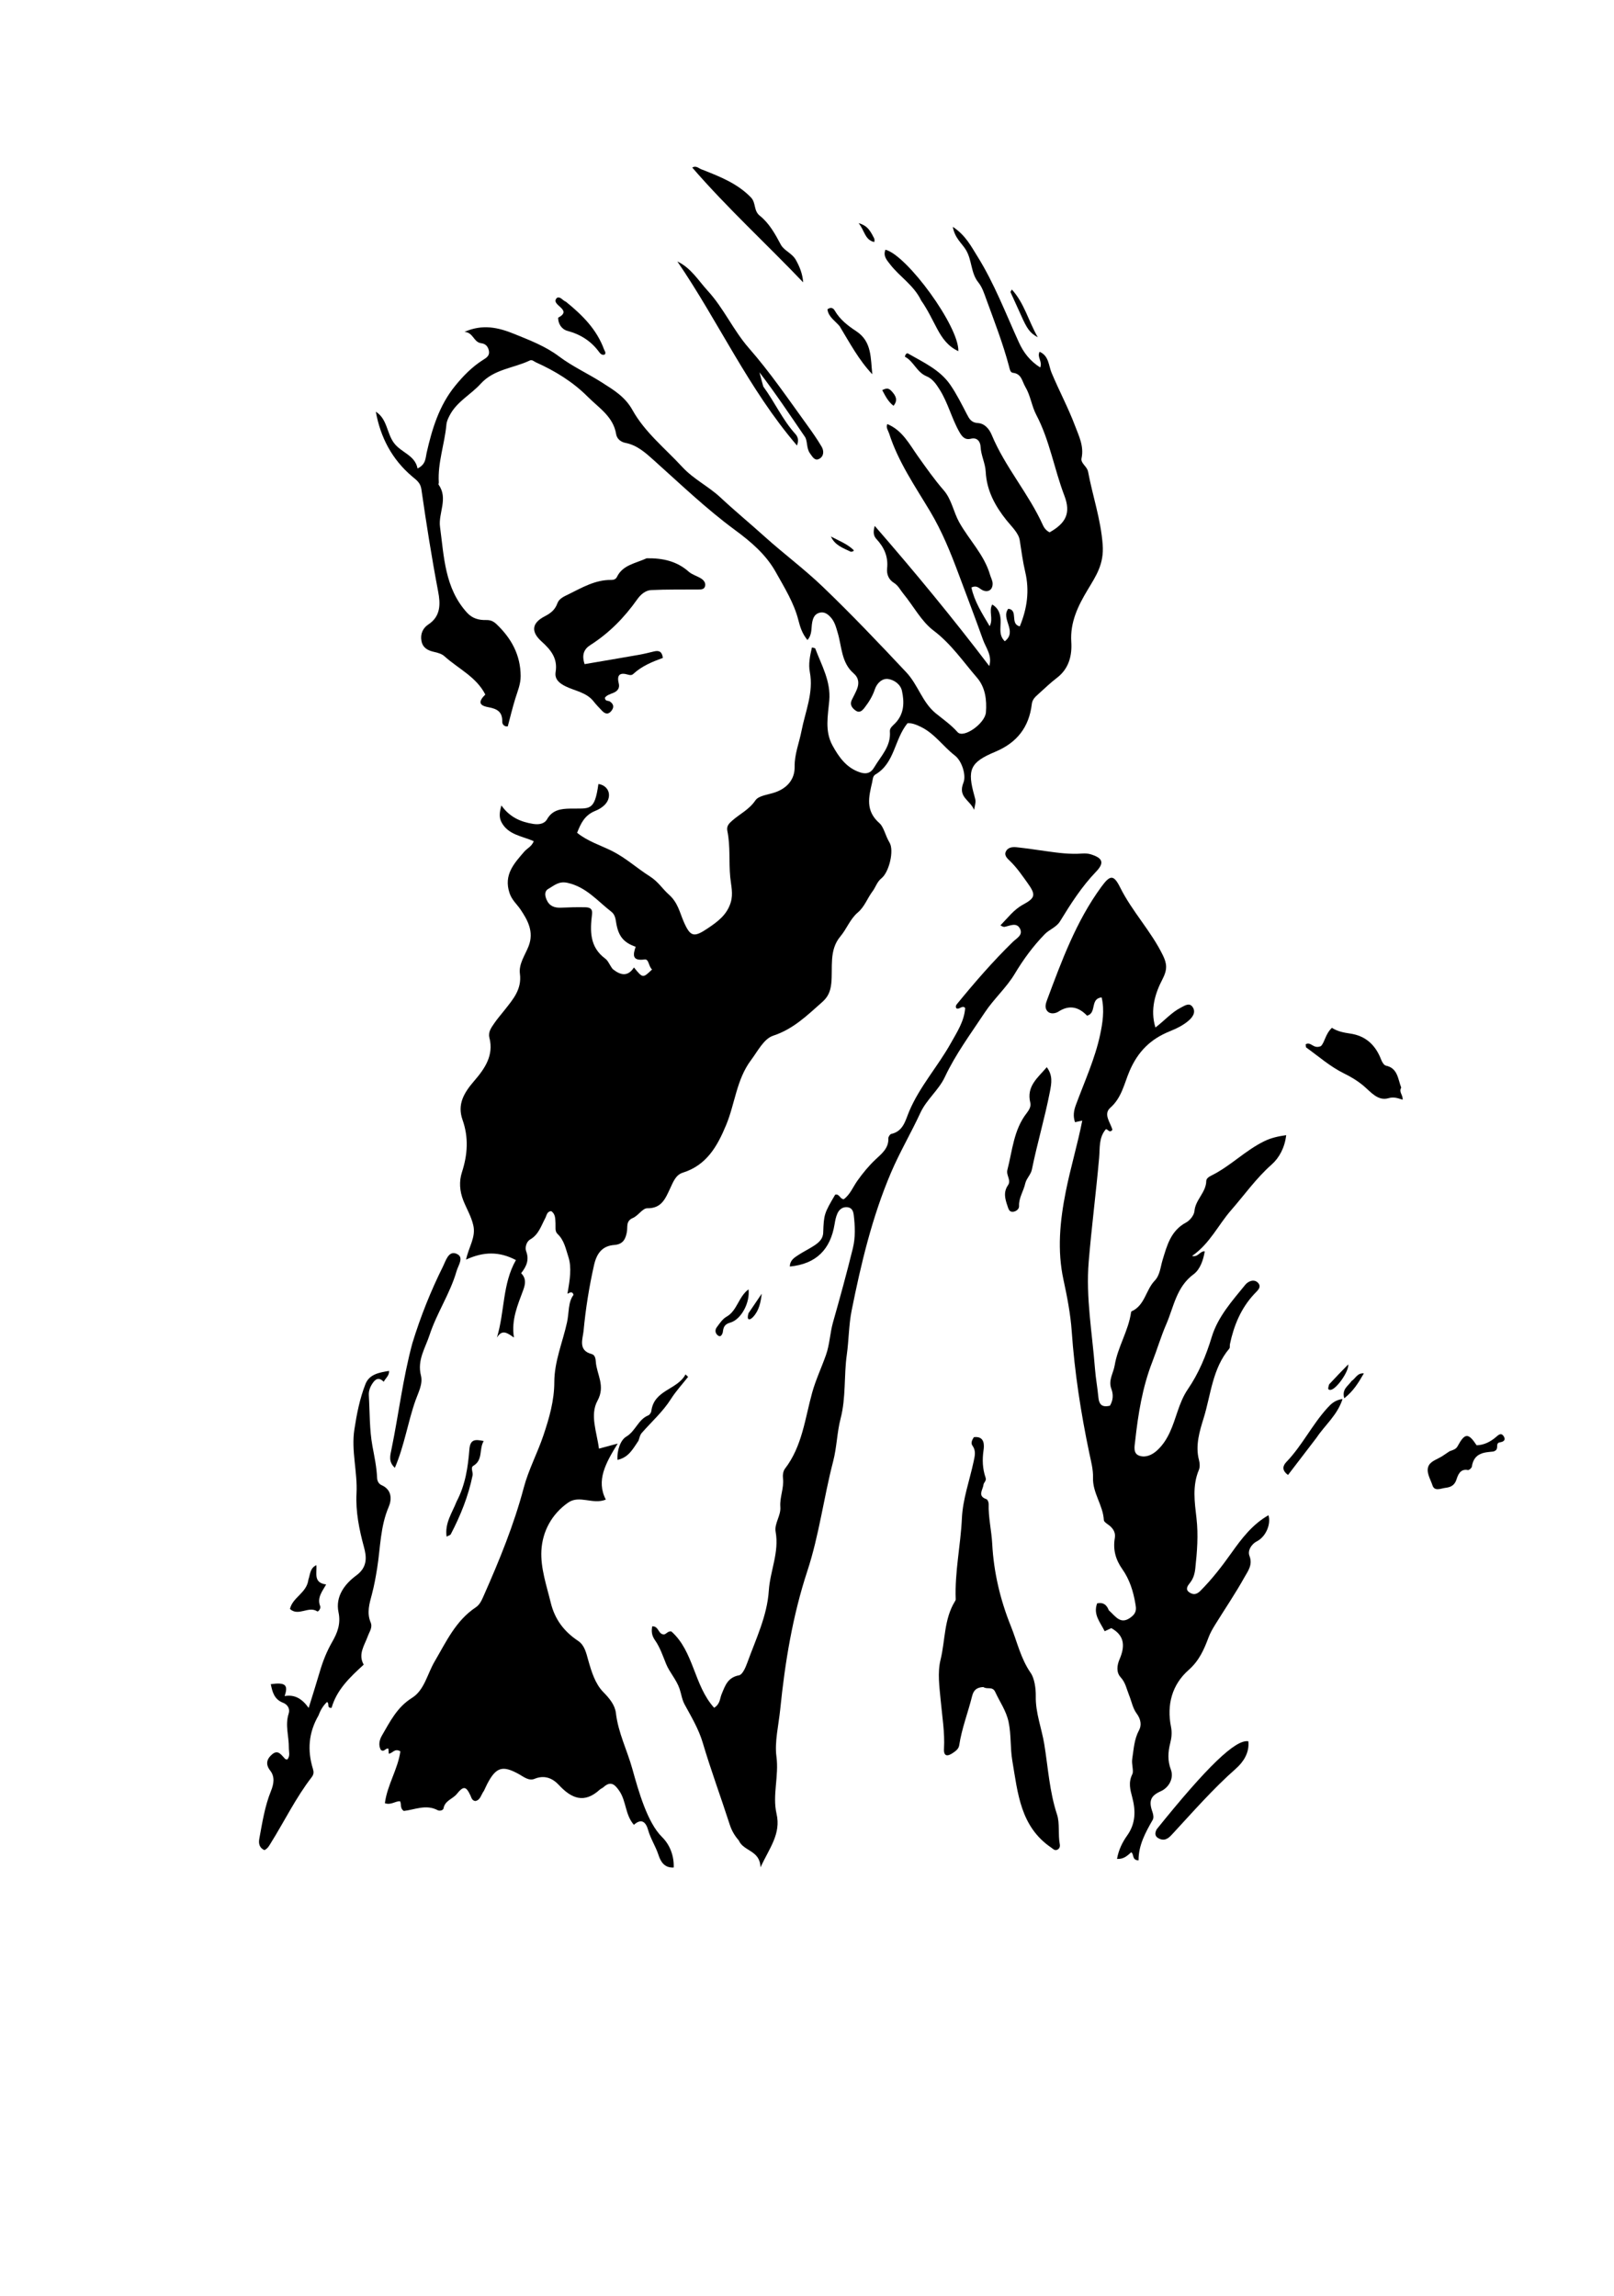 <svg version="1.1" id="Layer_1" xmlns="http://www.w3.org/2000/svg" xmlns:xlink="http://www.w3.org/1999/xlink" x="0px" y="0px"
	 width="100%" viewBox="0 0 720 1024" enable-background="new 0 0 720 1024" xml:space="preserve">
<path fill="#000000" opacity="1" stroke="none" 
	d="
M215.9,798.762 
	C214.55,800.58 214.345,802.945 212.02,803.347 
	C210.477,803.09 210.324,801.845 209.834,800.806 
	C207.881,796.667 206.757,796.53 203.766,800.211 
	C201.934,802.466 198.453,803.126 197.85,806.637 
	C197.703,807.496 196.143,807.914 195.224,807.426 
	C190.042,804.673 184.965,807.251 180.154,807.771 
	C178.311,806.612 179.183,804.775 178.462,803.434 
	C176.266,803.375 174.455,805.259 171.697,804.324 
	C172.711,796.253 177.534,789.057 178.596,781.178 
	C175.95,779.637 175.13,782.174 173.418,782.213 
	C173.369,781.459 173.321,780.721 173.275,780.003 
	C171.996,779.517 171.456,781.762 169.885,780.537 
	C168.741,778.483 169.211,776.137 170.369,774.153 
	C174.004,767.92 177.09,761.522 183.8,757.332 
	C189.318,753.886 190.619,746.675 193.849,741.173 
	C199.029,732.352 203.285,722.88 212.273,716.929 
	C214.1,715.718 214.977,713.583 215.854,711.603 
	C222.781,695.953 229.253,680.157 233.658,663.546 
	C235.78,655.54 239.766,648.141 242.417,640.245 
	C245.038,632.443 247.259,624.745 247.277,616.469 
	C247.296,607.224 250.995,598.706 252.944,589.849 
	C253.899,585.515 253.348,580.856 255.855,577.551 
	C255.122,575.208 253.278,577.379 253.146,576.973 
	C254.244,570.761 255.11,565.376 253.525,560.549 
	C252.413,557.164 251.689,553.178 248.731,550.415 
	C247.425,549.195 247.914,547.275 247.806,545.631 
	C247.677,543.665 247.854,541.585 245.903,540.206 
	C243.947,540.379 243.891,542.127 243.227,543.37 
	C241.396,546.795 240.308,550.66 236.54,552.841 
	C234.736,553.885 234.127,556.567 234.705,558.093 
	C236.159,561.934 234.902,564.818 232.47,567.913 
	C234.694,570.143 234.497,572.471 233.42,575.406 
	C230.987,582.031 227.997,588.626 229.267,596.607 
	C226.458,594.72 224.108,592.66 221.678,596.633 
	C225.212,584.862 224.094,572.657 230.152,562.06 
	C222.662,558.093 215.635,558.286 207.908,561.841 
	C209.137,556.032 212.368,551.892 211.129,546.523 
	C210.206,542.527 208.14,539.157 206.69,535.483 
	C205.009,531.221 204.754,526.952 206.07,522.881 
	C208.609,515.028 209.119,507.373 206.336,499.503 
	C203.874,492.543 207.023,487.379 211.519,482.163 
	C216.139,476.804 220.383,470.838 218.318,462.863 
	C217.667,460.348 219.185,458.343 220.487,456.439 
	C221.894,454.384 223.55,452.5 225.091,450.537 
	C228.84,445.765 232.848,441.302 231.927,434.319 
	C231.353,429.966 234.239,426.022 235.789,422.086 
	C238.379,415.507 235.212,410.175 232.194,405.677 
	C230.599,403.3 228.339,401.515 227.278,398.28 
	C224.615,390.16 229.34,385.139 233.87,379.874 
	C235.145,378.393 237.182,377.615 238.107,375.215 
	C232.965,372.912 226.621,372.421 223.671,366.67 
	C222.586,364.553 222.799,362.264 223.679,359.276 
	C227.417,364.542 232.288,366.619 237.83,367.498 
	C240.336,367.895 242.842,367.549 244.059,365.405 
	C246.452,361.19 250.333,360.751 254.356,360.674 
	C263.057,360.508 265.214,362.136 266.951,349.699 
	C269.832,350.091 271.626,352.173 271.671,354.501 
	C271.743,358.225 268.361,360.562 265.593,361.671 
	C260.73,363.619 259.082,367.354 257.446,371.462 
	C262.176,375.301 267.872,377.011 272.88,379.512 
	C279.242,382.689 284.129,387.265 289.813,390.851 
	C293.654,393.274 295.495,396.468 298.352,398.993 
	C302.43,402.598 303.183,406.948 305.027,411.175 
	C307.974,417.93 309.556,418.225 315.668,414.12 
	C320.149,411.111 324.26,408.118 325.966,402.562 
	C327.162,398.669 326.125,395.044 325.76,391.309 
	C325.089,384.441 325.877,377.478 324.474,370.666 
	C324.024,368.478 325.176,367.318 326.633,366.041 
	C330.054,363.04 334.204,361.11 336.984,357.01 
	C338.488,354.793 342.837,354.477 345.927,353.372 
	C351.322,351.444 354.575,347.479 354.486,341.997 
	C354.395,336.399 356.518,331.348 357.545,326.043 
	C359.222,317.384 363.016,308.96 361.258,299.746 
	C360.571,296.148 361.334,292.505 362.197,288.806 
	C362.829,288.996 363.585,289.017 363.686,289.284 
	C366.524,296.816 370.686,303.9 369.929,312.524 
	C369.345,319.188 367.845,326.065 371.365,332.5 
	C374.255,337.783 377.66,342.571 383.722,344.534 
	C386.283,345.363 388.357,345.03 390.017,342.223 
	C393.008,337.164 397.518,332.887 396.972,326.255 
	C396.843,324.686 398.27,323.708 399.333,322.613 
	C403.373,318.452 403.486,313.253 402.343,308.103 
	C401.698,305.198 398.82,303.232 396.198,302.866 
	C393.535,302.493 391.183,304.738 390.282,307.435 
	C389.256,310.509 387.629,313.148 385.684,315.658 
	C384.586,317.074 383.38,318.228 381.526,316.833 
	C379.928,315.632 379.005,314.16 380.032,312.096 
	C380.772,310.609 381.565,309.144 382.209,307.616 
	C383.35,304.908 383.149,302.384 380.796,300.348 
	C375.299,295.59 375.548,288.447 373.708,282.289 
	C372.931,279.689 372.359,277.302 370.541,275.31 
	C369.122,273.756 367.48,272.65 365.25,273.413 
	C363.238,274.102 362.636,275.898 362.3,277.723 
	C361.829,280.274 362.34,283.063 360.205,285.478 
	C358.004,282.843 357.01,280.023 356.172,276.689 
	C354.228,268.955 349.933,262.101 346.066,255.172 
	C341.686,247.324 335.018,241.666 327.811,236.358 
	C314.986,226.912 303.483,215.863 291.625,205.248 
	C287.976,201.981 284.228,198.558 278.993,197.547 
	C277.119,197.185 275.215,195.89 274.853,193.631 
	C273.602,185.821 267.103,181.91 262.199,176.982 
	C255.605,170.356 247.653,165.472 239.095,161.634 
	C238.194,161.23 237.362,160.309 236.36,160.79 
	C229.078,164.285 220.391,164.599 214.428,171.181 
	C210.017,176.05 203.773,179.125 200.586,185.301 
	C199.882,186.664 199.273,187.916 199.135,189.435 
	C198.351,198.071 195.207,206.397 195.746,215.21 
	C195.766,215.535 195.515,215.98 195.657,216.18 
	C200.062,222.363 195.46,228.846 196.291,235.003 
	C198.094,248.364 198.387,262.326 208.311,273.254 
	C210.726,275.914 213.646,276.632 216.794,276.565 
	C218.847,276.521 220.11,277.092 221.56,278.477 
	C228.166,284.793 232.205,292.173 232.264,301.532 
	C232.286,305.163 230.884,308.333 229.856,311.667 
	C228.598,315.746 227.61,319.909 226.516,323.992 
	C224.735,324.249 224.02,322.812 224.045,321.936 
	C224.172,317.533 221.862,316.185 217.86,315.449 
	C213.534,314.653 213.349,312.921 216.496,309.798 
	C212.477,301.894 204.439,298.296 198.258,292.71 
	C197.102,291.666 195.31,291.144 193.721,290.801 
	C190.888,290.188 188.639,289.022 188.029,285.984 
	C187.409,282.892 188.587,280.179 191.076,278.552 
	C196.782,274.82 196.456,269.107 195.46,263.88 
	C192.571,248.715 190.166,233.48 187.973,218.212 
	C187.545,215.237 185.696,214.091 183.799,212.477 
	C174.87,204.88 169.725,195.111 167.652,183.64 
	C172.741,186.828 172.485,193.107 175.68,197.496 
	C178.92,201.947 185.124,202.947 186.269,208.968 
	C190.039,207.107 189.798,204.288 190.314,202.017 
	C192.755,191.256 195.919,180.837 203.056,172.088 
	C206.65,167.683 210.576,163.647 215.426,160.578 
	C216.805,159.706 218.424,158.777 218.137,156.756 
	C217.857,154.78 216.792,153.34 214.64,153.087 
	C211.264,152.692 211.168,148.25 207.186,148.034 
	C215.365,144.426 222.375,146.08 229.537,149.003 
	C236.452,151.826 243.297,154.41 249.421,159.013 
	C255.354,163.472 262.259,166.613 268.548,170.629 
	C273.717,173.931 278.821,176.921 282.148,182.91 
	C287.65,192.812 296.71,200.005 304.354,208.282 
	C309.425,213.772 316.094,216.951 321.331,221.841 
	C327.759,227.844 334.535,233.427 341.054,239.305 
	C349.536,246.953 358.77,253.793 367.001,261.688 
	C379.833,273.994 392.089,286.887 404.27,299.86 
	C409.621,305.559 411.401,313.283 417.488,318.215 
	C420.772,320.875 424.252,323.285 427.165,326.568 
	C429.773,329.507 439.424,322.77 439.823,317.716 
	C440.262,312.162 439.516,306.531 435.829,302.267 
	C429.608,295.071 424.324,287.195 416.406,281.225 
	C411.018,277.162 407.495,270.315 402.982,264.83 
	C401.621,263.177 400.711,261.167 398.786,259.993 
	C396.363,258.515 395.475,256.041 395.739,253.537 
	C396.288,248.308 394.438,244.174 391.003,240.467 
	C389.848,239.22 389.318,237.677 390.213,234.582 
	C408.169,255.226 424.975,275.59 441.3,297.08 
	C442.712,292.385 439.81,288.999 438.517,285.37 
	C435.012,275.529 431.266,265.772 427.612,255.984 
	C424.027,246.38 420.202,236.928 414.899,228.06 
	C408.188,216.838 400.68,205.992 396.636,193.353 
	C396.203,192 395.098,190.755 395.825,189.154 
	C402.603,191.948 405.725,198.245 409.57,203.632 
	C413.238,208.772 416.829,213.909 420.99,218.687 
	C424.538,222.761 425.33,228.372 427.92,232.991 
	C432.346,240.889 439.072,247.44 441.666,256.426 
	C442.032,257.696 442.762,258.938 442.804,260.209 
	C442.903,263.235 440.565,264.56 437.97,263.07 
	C436.716,262.349 435.732,260.935 433.338,262.034 
	C434.656,268.199 437.977,273.437 441.501,279.326 
	C443.23,275.806 440.962,272.704 442.624,269.645 
	C445.795,271.491 446.426,274.535 446.382,277.566 
	C446.338,280.526 445.635,283.468 448.231,286.038 
	C454.054,281.528 446.298,276.065 449.786,271.541 
	C454.433,272.111 450.359,278.334 454.929,279.395 
	C458.185,271.481 459.342,263.54 457.341,255.074 
	C456.244,250.432 455.641,245.634 454.888,240.917 
	C454.379,237.721 451.232,234.846 448.991,232.046 
	C443.893,225.674 440.145,218.791 439.724,210.434 
	C439.531,206.606 437.61,203.148 437.434,199.237 
	C437.347,197.3 436.142,194.934 433.085,195.699 
	C430.446,196.36 429.155,194.749 427.996,192.718 
	C424.525,186.638 422.925,179.7 419.155,173.748 
	C417.607,171.303 416.035,168.951 413.294,167.82 
	C408.919,166.014 407.563,161.1 403.68,159.132 
	C403.848,157.975 404.552,157.386 405.08,157.689 
	C411.916,161.62 419.319,164.928 423.951,171.687 
	C426.754,175.777 428.985,180.273 431.281,184.687 
	C432.401,186.841 433.278,188.533 436.266,188.709 
	C439.231,188.884 441.283,191.298 442.396,193.975 
	C448.371,208.35 458.875,220.142 465.253,234.275 
	C465.897,235.702 466.875,236.75 468.226,237.456 
	C475.44,233.363 477.817,228.947 474.81,221.078 
	C470.266,209.188 468.268,196.433 462.291,185.063 
	C460.202,181.088 459.736,176.486 457.4,172.569 
	C455.926,170.098 455.766,166.707 451.842,166.287 
	C450.626,166.157 450.412,164.502 450.127,163.428 
	C447.424,153.244 443.619,143.44 440.012,133.563 
	C439.035,130.887 438.204,128.167 436.407,125.932 
	C433.036,121.738 433.674,116.105 430.895,111.473 
	C429.143,108.552 425.903,106.216 425.047,101.181 
	C430.728,104.895 433.24,109.908 435.958,114.249 
	C443.533,126.344 448.611,139.747 454.518,152.706 
	C456.593,157.257 459.453,161.004 464.035,163.906 
	C465.126,161.161 462.507,159.389 463.758,156.921 
	C467.903,158.655 467.793,163.12 469.059,166.164 
	C472.387,174.16 476.505,181.804 479.556,189.893 
	C481.291,194.496 483.629,199.035 482.473,204.401 
	C481.985,206.665 484.938,207.99 485.389,210.403 
	C487.419,221.259 491.064,231.614 491.899,242.96 
	C492.541,251.673 488.944,256.84 485.159,263.162 
	C480.952,270.188 477.325,277.482 477.895,286.321 
	C478.283,292.326 476.888,298.255 471.481,302.36 
	C468.571,304.57 465.942,307.154 463.207,309.593 
	C461.845,310.807 460.528,311.973 460.284,314.041 
	C459.067,324.348 453.679,331.285 443.959,335.34 
	C432.663,340.054 431.384,343.339 434.714,355.145 
	C435.349,357.395 435.349,357.395 434.536,361.227 
	C432.703,356.783 427.168,355.618 429.798,349.07 
	C431.076,345.888 429.19,339.484 425.943,336.984 
	C420.737,332.978 417.03,327.307 410.899,324.27 
	C408.498,323.081 406.517,322.427 404.829,322.601 
	C398.874,329.936 399.192,340.331 390.567,345.427 
	C389.28,346.187 389.375,347.614 389.07,348.927 
	C387.552,355.478 385.946,361.608 392.32,367.181 
	C394.292,368.906 395.022,372.944 396.781,375.763 
	C398.982,379.29 396.633,389.04 393.213,391.759 
	C391.242,393.327 390.561,395.834 389.299,397.494 
	C386.96,400.572 385.695,404.454 382.693,406.99 
	C379.207,409.934 377.744,414.302 374.894,417.687 
	C369.697,423.861 371.568,431.667 370.833,438.663 
	C370.426,442.531 369.181,444.861 366.742,447.012 
	C360.109,452.864 353.922,459.013 344.935,461.96 
	C340.748,463.333 338.049,468.835 335.038,472.849 
	C328.544,481.506 327.894,492.262 323.931,501.803 
	C320.02,511.217 315.272,519.731 304.583,523.074 
	C301.348,524.086 300.229,527.402 298.863,530.283 
	C296.814,534.608 295.127,539.046 288.758,538.94 
	C286.661,538.906 284.706,542.262 282.345,543.263 
	C279.096,544.642 280.072,547.222 279.645,549.531 
	C279.074,552.611 277.998,555.022 274.049,555.316 
	C268.659,555.717 266.18,559.054 264.991,564.324 
	C262.8,574.032 261.246,583.846 260.319,593.708 
	C259.996,597.147 257.696,602.381 264,603.993 
	C265.516,604.38 265.714,606.305 265.782,607.329 
	C266.162,613.069 270.204,618.092 266.544,624.781 
	C263.051,631.164 266.253,638.778 267.189,646.162 
	C269.914,645.424 271.798,644.914 275.551,643.898 
	C270.207,652.573 265.82,660.372 270.258,668.886 
	C264.43,671.28 258.517,666.684 253.415,670.255 
	C246.108,675.37 241.973,683.116 241.515,691.618 
	C241.097,699.394 243.803,707.17 245.684,714.868 
	C247.508,722.339 251.605,727.73 257.877,731.909 
	C260.799,733.855 261.495,737.275 262.416,740.545 
	C263.849,745.629 265.53,751.084 269.094,754.712 
	C271.944,757.615 274.327,760.522 274.756,764.154 
	C275.794,772.937 279.786,780.726 282.096,789.044 
	C284.849,798.957 288.798,813.004 295.36,819.437 
	C298.671,822.683 300.742,827.597 300.542,832.998 
	C296.122,833.278 294.587,829.973 293.705,827.286 
	C292.452,823.467 290.196,820.138 289.121,816.267 
	C288.152,812.777 286.202,810.873 282.781,813.961 
	C278.847,809.504 279.417,803.442 276.301,798.876 
	C274.321,795.974 272.459,794.215 269.22,797.158 
	C268.738,797.596 268.053,797.811 267.574,798.251 
	C260.658,804.598 254.971,802.289 249.286,796.169 
	C246.545,793.218 242.915,791.59 238.432,793.458 
	C235.938,794.498 233.57,792.526 231.474,791.359 
	C224.237,787.328 221.274,788.143 217.336,795.747 
	C216.879,796.628 216.502,797.552 215.9,798.762 
M273.286,432.214 
	C276.65,434.931 279.957,435.918 282.809,431.535 
	C286.759,436.397 286.759,436.397 290.893,432.429 
	C289.335,431.203 289.512,427.695 287.583,427.966 
	C281.932,428.759 282.324,425.931 283.567,422.306 
	C278.167,420.433 275.826,417.55 274.866,411.535 
	C274.572,409.693 274.307,407.908 272.719,406.678 
	C266.549,401.902 261.547,395.651 253.179,393.794 
	C249.237,392.919 247.25,394.998 244.68,396.437 
	C242.773,397.505 243.036,399.469 243.833,401.312 
	C245.077,404.187 247.359,405.001 250.297,404.867 
	C253.929,404.702 257.571,404.596 261.203,404.69 
	C262.896,404.734 264.418,405.228 264.114,407.702 
	C263.199,415.156 262.955,422.429 270.033,427.619 
	C271.278,428.533 271.877,430.327 273.286,432.214 
z"/>
<path fill="#000000" opacity="1" stroke="none" 
	d="
M494.635,718.278 
	C497.744,720.991 500.008,725.238 504.988,720.973 
	C507.265,719.023 506.781,717.102 506.471,715.246 
	C505.562,709.812 503.878,704.475 500.696,699.975 
	C497.62,695.623 496.439,691.153 497.323,685.989 
	C497.691,683.839 496.79,682.113 495.186,680.701 
	C494.201,679.834 492.468,678.964 492.419,678.025 
	C492.07,671.386 487.362,665.952 487.588,659.104 
	C487.707,655.523 486.715,651.868 485.964,648.302 
	C482.169,630.266 479.377,612.174 478.082,593.697 
	C477.566,586.345 476.074,578.458 474.429,570.917 
	C471.55,557.718 472.818,544.698 475.439,531.504 
	C477.538,520.94 480.661,510.634 482.798,499.841 
	C481.621,500.1 480.741,500.293 479.56,500.553 
	C478.612,497.832 479.003,495.413 479.956,492.834 
	C483.801,482.432 488.509,472.188 490.783,461.438 
	C491.817,456.554 492.804,450.621 491.439,444.885 
	C486.116,445.453 489.406,451.894 484.923,453.028 
	C481.439,449.407 477.289,447.892 472.151,451.245 
	C471.05,451.964 468.497,452.68 467.082,450.85 
	C465.953,449.389 466.517,447.569 467.086,446.045 
	C473.635,428.521 480.069,410.942 491.259,395.631 
	C495.17,390.28 496.748,389.925 499.704,395.862 
	C505.066,406.632 513.531,415.36 518.777,426.152 
	C520.565,429.831 520.85,432.431 518.563,436.808 
	C515.383,442.895 512.969,450.294 515.435,458.316 
	C519.512,455.215 522.557,451.63 526.707,449.483 
	C528.517,448.548 530.576,447.055 532.029,449.192 
	C533.522,451.389 532.208,453.534 530.291,455.207 
	C527.743,457.429 524.709,458.836 521.664,460.075 
	C513.254,463.499 507.642,469.027 503.915,477.673 
	C501.54,483.18 500.433,489.613 495.325,494.091 
	C492.025,496.984 495.409,500.765 496.243,503.931 
	C494.9,505.728 494.191,503.454 493.29,503.72 
	C490.084,507.53 490.714,512.039 490.32,516.463 
	C488.945,531.918 486.95,547.319 485.667,562.78 
	C484.338,578.796 487.245,594.629 488.467,610.536 
	C488.793,614.779 489.582,618.931 489.968,623.125 
	C490.304,626.785 491.774,627.76 495.122,627.028 
	C496.581,624.622 496.74,622.05 495.752,619.443 
	C494.332,615.698 496.695,612.434 497.256,609.016 
	C498.591,600.872 503.373,593.661 504.565,585.373 
	C504.588,585.216 504.661,584.984 504.776,584.934 
	C510.737,582.289 511.1,575.412 515.107,571.247 
	C517.467,568.795 517.66,565.188 518.614,562.056 
	C520.614,555.497 522.272,548.943 529.107,545.298 
	C530.825,544.382 532.683,542.035 532.838,540.206 
	C533.27,535.108 538.028,531.906 538.11,526.775 
	C538.129,525.613 539.36,524.863 540.431,524.333 
	C548.915,520.135 555.559,513.106 564.097,508.982 
	C566.976,507.591 569.973,506.871 573.767,506.335 
	C573.126,511.886 570.665,516.452 567.262,519.459 
	C560.348,525.565 555.155,532.988 549.183,539.82 
	C543.4,546.437 539.691,554.739 531.767,560.225 
	C534.591,560.855 535.129,558.061 537.434,558.146 
	C536.79,562.142 535.319,566.273 532.469,568.372 
	C524.765,574.048 523.631,582.912 520.263,590.675 
	C517.892,596.139 516.206,601.896 514.043,607.455 
	C509.611,618.851 507.705,630.789 506.384,642.84 
	C506.128,645.172 505.326,648.42 508.397,649.374 
	C511.118,650.218 513.888,649.034 516.137,646.989 
	C521.311,642.284 523.212,635.744 525.315,629.546 
	C526.505,626.04 527.86,622.646 529.848,619.736 
	C534.791,612.503 538.018,604.679 540.561,596.326 
	C543.304,587.317 549.662,580.269 555.502,573.086 
	C556.858,571.418 559.507,570.344 561.232,572.239 
	C562.985,574.166 560.845,575.764 559.487,577.223 
	C553.585,583.557 550.419,591.233 548.661,599.58 
	C548.525,600.224 548.755,601.102 548.401,601.52 
	C540.842,610.445 540.177,622.118 536.939,632.565 
	C535.225,638.092 533.129,644.728 534.854,651.218 
	C535.225,652.61 535.349,654.379 534.814,655.649 
	C531.824,662.743 532.924,670.056 533.751,677.227 
	C534.62,684.767 534.019,692.159 533.217,699.603 
	C532.962,701.967 532.375,704.11 530.832,706.043 
	C529.865,707.254 528.531,708.953 530.618,710.312 
	C532.253,711.377 533.756,711.322 535.444,709.636 
	C540.646,704.437 545.133,698.612 549.336,692.69 
	C554,686.118 558.748,679.915 565.856,675.871 
	C567.05,679.681 564.828,685.319 560.774,687.453 
	C557.906,688.963 556.552,691.886 557.358,693.929 
	C558.969,698.013 556.663,700.803 555.144,703.535 
	C551.129,710.758 546.45,717.61 542.1,724.651 
	C540.971,726.479 539.871,728.377 539.125,730.379 
	C537.099,735.821 534.941,740.753 530.212,744.925 
	C522.846,751.423 520.418,760.401 522.37,770.193 
	C522.88,772.752 522.651,775.08 522.031,777.53 
	C521.04,781.447 520.791,785.293 522.305,789.286 
	C523.759,793.119 521.529,797.325 517.791,798.992 
	C513.227,801.027 512.362,803.378 514.128,808.296 
	C514.5,809.331 514.729,810.845 514.244,811.692 
	C510.991,817.372 507.865,823.065 507.907,829.816 
	C504.807,829.73 506.006,827.028 504.632,826.209 
	C502.904,827.711 501.283,829.362 498.301,829.166 
	C499,825.141 500.696,821.715 502.829,818.725 
	C506.65,813.367 506.654,807.663 505.116,801.799 
	C504.181,798.238 503.266,795.125 505.139,791.349 
	C505.836,789.943 504.714,786.921 505.08,784.585 
	C505.762,780.222 505.919,775.835 508.142,771.721 
	C509.337,769.511 508.933,766.827 507.044,764.295 
	C505.33,761.999 504.781,758.844 503.662,756.09 
	C502.564,753.388 502.105,750.522 499.921,748.151 
	C497.902,745.961 498.263,742.836 499.431,740.11 
	C501.796,734.593 501.957,729.672 495.747,726.222 
	C495.062,726.546 494.047,727.026 492.794,727.617 
	C490.825,723.586 487.541,720.17 489.437,715.167 
	C492.019,714.627 493.63,715.653 494.635,718.278 
z"/>
<path fill="#000000" opacity="1" stroke="none" 
	d="
M329.565,820.919 
	C327.584,818.648 326.352,816.412 325.506,813.782 
	C321.581,801.588 317.115,789.581 313.47,777.279 
	C311.714,771.354 308.444,765.827 305.446,760.348 
	C304.205,758.081 303.944,755.632 303.164,753.328 
	C301.755,749.168 298.678,745.972 297.158,742.222 
	C295.674,738.56 294.432,734.808 292.164,731.57 
	C290.782,729.597 290.505,727.724 290.959,725.414 
	C293.728,725.305 293.59,728.456 295.574,728.947 
	C297.069,729.517 297.585,727.405 299.484,727.706 
	C309.537,736.558 309.532,751.784 318.577,761.757 
	C321.275,760.1 321.14,757.537 321.868,755.784 
	C323.52,751.809 324.587,748.252 329.702,747.263 
	C331.186,746.976 332.537,743.948 333.352,741.698 
	C337.175,731.146 342.225,720.774 342.958,709.548 
	C343.534,700.712 347.665,692.393 346.012,683.282 
	C345.334,679.55 348.426,676.095 348.104,672.157 
	C347.753,667.866 349.803,663.795 349.285,659.439 
	C349.118,658.038 349.343,656.19 350.154,655.135 
	C357.883,645.092 359.076,632.814 362.306,621.181 
	C363.89,615.475 366.481,610.016 368.466,604.38 
	C370.151,599.601 370.246,594.591 371.611,589.788 
	C374.723,578.841 377.735,567.859 380.454,556.809 
	C381.644,551.972 381.445,546.927 380.847,541.948 
	C380.627,540.112 379.971,538.66 377.953,538.467 
	C375.875,538.269 374.392,539.481 373.595,541.204 
	C372.907,542.689 372.579,544.38 372.312,546.015 
	C370.483,557.225 364.216,563.773 352.348,564.939 
	C352.363,562.137 354.387,560.939 356.216,559.744 
	C358.443,558.289 360.862,557.128 363.088,555.672 
	C365.194,554.296 367.128,552.708 367.229,549.83 
	C367.515,541.669 367.676,541.2 372.571,532.884 
	C374.452,532.35 374.691,534.87 376.408,534.914 
	C379.249,532.83 380.525,529.408 382.502,526.633 
	C384.935,523.217 387.495,520.102 390.535,517.219 
	C393.229,514.664 396.502,512.227 396.291,507.736 
	C396.26,507.086 397.014,505.92 397.583,505.793 
	C402.969,504.596 403.861,499.83 405.543,495.816 
	C410.219,484.664 418.392,475.671 424.201,465.233 
	C426.922,460.344 430.123,455.601 430.557,449.634 
	C429.286,448.125 427.881,450.572 426.625,449.733 
	C426.157,448.95 426.491,448.355 426.904,447.851 
	C434.772,438.234 442.895,428.845 451.797,420.159 
	C453.521,418.477 456.527,417.073 454.987,414.183 
	C453.457,411.315 450.588,412.931 448.208,413.413 
	C447.764,413.503 447.274,413.363 446.287,412.742 
	C449.529,409.482 452.199,405.757 456.432,403.47 
	C461.958,400.484 462.126,399.07 458.388,393.862 
	C455.963,390.484 453.636,387.054 450.633,384.13 
	C449.475,383.004 447.882,381.711 448.679,379.889 
	C449.518,377.969 451.612,377.716 453.438,377.908 
	C457.895,378.378 462.33,379.06 466.77,379.681 
	C472.047,380.42 477.318,381.133 482.678,380.723 
	C483.979,380.623 485.383,380.689 486.616,381.073 
	C491.905,382.721 492.796,384.814 488.95,388.815 
	C482.531,395.491 477.648,403.162 472.869,410.965 
	C471.233,413.636 468.111,414.577 466.044,416.704 
	C460.846,422.054 456.522,427.938 452.634,434.438 
	C448.977,440.55 443.291,445.592 439.282,451.664 
	C433.073,461.07 426.315,470.135 421.48,480.431 
	C418.734,486.276 413.341,490.4 410.571,496.394 
	C406.418,505.377 401.351,513.953 397.476,523.044 
	C389.063,542.782 384.113,563.615 379.912,584.559 
	C378.632,590.941 378.669,597.776 377.757,604.263 
	C376.427,613.722 377.433,623.334 374.994,632.71 
	C373.373,638.943 373.315,645.519 371.667,651.839 
	C367.451,668.02 365.424,684.708 360.177,700.67 
	C353.577,720.745 350.187,741.421 348.055,762.447 
	C347.346,769.441 345.49,777.07 346.36,783.453 
	C347.555,792.228 344.482,800.673 346.417,809.048 
	C348.476,817.961 343.278,824.282 339.245,832.932 
	C339.077,825.234 331.691,825.875 329.565,820.919 
z"/>
<path fill="#000000" opacity="1" stroke="none" 
	d="
M438.664,752.51 
	C435.709,752.656 434.333,753.819 433.637,756.613 
	C431.814,763.928 429.029,770.992 427.897,778.502 
	C427.657,780.094 426.323,781.05 425.101,781.889 
	C422.839,783.441 420.905,783.663 421.112,780.031 
	C421.524,772.83 420.301,765.624 419.65,758.59 
	C419.078,752.408 418.151,746.137 419.569,740.36 
	C421.7,731.682 421.079,722.281 425.978,714.299 
	C426.15,714.019 426.357,713.683 426.345,713.381 
	C425.861,701.235 428.54,689.331 429.099,677.257 
	C429.502,668.566 432.548,660.327 434.341,651.872 
	C434.873,649.364 435.479,647.141 433.786,644.787 
	C432.974,643.658 433.658,642.233 434.438,641.051 
	C439.393,640.428 439.059,644.797 438.753,646.887 
	C438.128,651.161 438.308,655.144 439.673,659.131 
	C440.159,660.55 438.83,661.225 438.719,662.281 
	C438.485,664.507 435.862,667.291 440.056,668.712 
	C440.578,668.889 441.06,670.105 441.039,670.823 
	C440.858,676.821 442.311,682.662 442.627,688.641 
	C443.292,701.236 446.194,713.581 450.924,725.299 
	C453.746,732.29 455.309,739.753 459.804,746.238 
	C461.462,748.631 462.118,753.105 462.054,756.629 
	C461.918,764.088 464.704,770.94 465.867,778.112 
	C467.558,788.537 468.166,799.138 471.535,809.369 
	C472.831,813.305 471.928,818.223 472.77,822.648 
	C472.965,823.676 472.632,824.688 471.536,825.113 
	C470.427,825.542 469.771,824.693 468.938,824.126 
	C455.169,814.745 454.056,799.883 451.592,785.369 
	C450.619,779.634 451.137,773.885 449.946,768.16 
	C448.891,763.086 446.018,759.182 443.985,754.734 
	C442.74,752.008 440.424,753.738 438.664,752.51 
z"/>
<path fill="#000000" opacity="1" stroke="none" 
	d="
M142.118,765.116 
	C137.587,772.934 137.075,780.802 139.586,788.977 
	C139.995,790.308 140.027,791.428 139.059,792.682 
	C131.951,801.88 126.889,812.358 120.76,822.172 
	C120.049,823.311 119.482,824.508 117.955,825.248 
	C115.768,824.256 115.256,822.423 115.684,820.118 
	C117.02,812.921 118.118,805.662 120.897,798.824 
	C122.158,795.723 122.681,792.506 120.545,789.781 
	C118.168,786.748 119.191,784.314 121.52,782.42 
	C124.159,780.273 125.608,782.967 127.2,784.566 
	C127.385,784.752 127.785,784.726 128.173,784.819 
	C129.556,783.242 128.831,781.326 128.854,779.6 
	C128.923,774.53 127.086,769.514 128.774,764.359 
	C129.445,762.311 128.401,760.327 126.237,759.495 
	C122.355,758.003 121.51,754.756 120.799,751.222 
	C127.273,750.331 128.701,751.516 126.969,756.531 
	C131.445,755.744 134.719,757.669 137.695,761.819 
	C139.51,755.929 141.153,750.809 142.659,745.65 
	C144.015,741.001 145.78,736.554 148.201,732.345 
	C150.536,728.285 152.089,724.278 151.012,719.16 
	C149.517,712.05 153.84,706.467 158.983,702.694 
	C164.055,698.973 163.517,694.327 162.376,690.13 
	C160.224,682.212 158.616,674.221 159.038,666.151 
	C159.538,656.56 156.621,647.172 158.09,637.59 
	C159.147,630.692 160.485,623.845 163.028,617.363 
	C164.741,612.999 169.096,612.203 173.555,611.494 
	C173.692,613.562 172.084,614.64 171.169,616.336 
	C168.895,614.035 167.372,615.205 166.073,617.206 
	C165.054,618.773 164.424,620.479 164.536,622.38 
	C164.983,629.942 164.785,637.624 166.143,645.02 
	C167.009,649.731 168.014,654.361 168.215,659.161 
	C168.271,660.501 168.842,661.839 170.192,662.433 
	C174.881,664.496 174.816,668.826 173.394,672.146 
	C169.633,680.926 169.711,690.279 168.263,699.391 
	C167.636,703.33 166.938,707.237 165.918,711.076 
	C164.804,715.269 163.521,719.359 165.356,723.711 
	C166.289,725.925 164.806,727.797 164.074,729.827 
	C162.605,733.903 159.603,737.868 162.248,742.514 
	C156.191,748.057 150.225,753.64 147.918,761.788 
	C145.526,761.912 147.154,759.835 145.874,759.184 
	C144.249,760.71 143.042,762.594 142.118,765.116 
z"/>
<path fill="#000000" opacity="1" stroke="none" 
	d="
M288.479,249.019 
	C295.683,248.915 301.924,250.295 307.21,254.98 
	C308.77,256.363 311.027,256.928 312.825,258.084 
	C313.938,258.8 314.904,260 314.531,261.449 
	C314.103,263.11 312.538,262.925 311.22,262.937 
	C304.314,263.002 297.398,262.868 290.505,263.203 
	C287.937,263.328 285.792,265.182 284.282,267.318 
	C278.559,275.413 271.763,282.37 263.36,287.72 
	C260.549,289.51 259.402,292.064 260.794,296.238 
	C268.82,294.865 276.927,293.505 285.022,292.077 
	C287.306,291.675 289.561,291.097 291.819,290.559 
	C294.008,290.037 295.378,290.678 295.702,293.458 
	C290.998,295.177 286.29,297.092 282.503,300.618 
	C281.827,301.247 281.029,301.187 280.175,300.93 
	C276.587,299.853 275.055,300.969 276.028,304.823 
	C276.577,307 275.407,308.326 273.533,309.086 
	C272.157,309.643 270.721,310.038 269.853,311.2 
	C269.899,312.936 271.349,312.406 272.083,312.91 
	C273.84,314.116 273.992,315.527 272.711,317.126 
	C271.284,318.907 269.853,318.402 268.521,316.993 
	C267.266,315.665 265.968,314.362 264.851,312.922 
	C261.669,308.819 256.599,308.244 252.349,306.164 
	C249.556,304.797 247.325,302.995 247.86,299.756 
	C248.867,293.655 245.712,289.841 241.59,286.132 
	C236.769,281.793 237.199,277.899 242.959,274.929 
	C245.656,273.539 247.591,272.031 248.629,269.145 
	C249.408,266.975 251.581,266.078 253.524,265.124 
	C259.623,262.13 265.535,258.574 272.684,258.68 
	C273.726,258.695 274.722,258.366 275.202,257.368 
	C277.798,251.967 283.457,251.327 288.479,249.019 
z"/>
<path fill="#000000" opacity="1" stroke="none" 
	d="
M625.081,485.145 
	C623.897,487.173 625.964,488.45 625.689,490.515 
	C623.607,489.879 621.855,489.13 619.383,489.852 
	C614.675,491.228 611.49,487.051 608.31,484.37 
	C605.587,482.074 602.651,480.327 599.547,478.799 
	C593.368,475.755 588.242,471.211 582.713,467.243 
	C582.455,467.057 582.558,466.368 582.473,465.776 
	C584.927,464.501 585.81,468.047 589.217,466.636 
	C590.891,465.201 591.224,461.153 594.171,458.459 
	C596.546,460.039 599.409,460.599 602.311,461.023 
	C609.336,462.049 613.669,466.22 616.142,472.688 
	C616.534,473.713 617.372,475.139 618.228,475.32 
	C623.527,476.443 623.565,481.194 625.081,485.145 
z"/>
<path fill="#000000" opacity="1" stroke="none" 
	d="
M340.501,172.409 
	C345.676,179.477 349.109,187.297 354.805,193.578 
	C356.003,194.899 356.368,196.389 355.528,198.716 
	C333.908,173.505 320.528,143.463 302.169,116.628 
	C308.269,119.509 311.543,125.155 315.786,129.788 
	C322.888,137.542 327.16,147.377 334.06,155.256 
	C343.599,166.148 351.72,178.081 360.182,189.769 
	C362.413,192.851 364.604,195.982 366.534,199.255 
	C367.613,201.086 367.556,203.464 365.567,204.602 
	C363.445,205.815 362.433,203.701 361.343,202.238 
	C359.664,199.982 360.319,196.666 359.063,194.834 
	C352.469,185.214 346.015,175.49 338.793,166.082 
	C339.316,168.079 339.839,170.076 340.501,172.409 
z"/>
<path fill="#000000" opacity="1" stroke="none" 
	d="
M183.933,599.216 
	C187.639,587.095 192.214,575.743 197.669,564.779 
	C198.858,562.387 200.07,557.866 203.478,559.175 
	C207.294,560.641 204.46,564.232 203.681,566.949 
	C200.812,576.952 194.845,585.639 191.623,595.489 
	C189.701,601.363 186.032,606.711 187.78,613.561 
	C188.727,617.277 186.637,621.043 185.38,624.586 
	C181.92,634.334 180.445,644.698 176.142,654.721 
	C173.185,652.003 174.07,649.204 174.653,646.366 
	C177.851,630.811 179.696,614.989 183.933,599.216 
z"/>
<path fill="#000000" opacity="1" stroke="none" 
	d="
M457.408,527.68 
	C456.62,531.37 454.405,534.285 454.597,537.972 
	C454.663,539.249 453.346,540.386 451.898,540.512 
	C450.165,540.662 449.875,539.193 449.433,537.912 
	C448.354,534.784 447.515,531.763 449.673,528.644 
	C451.191,526.45 448.777,524.202 449.381,521.878 
	C451.635,513.207 452.182,503.97 458.006,496.494 
	C459.023,495.188 460.028,493.518 459.62,491.893 
	C457.775,484.525 462.959,480.741 466.966,476.025 
	C469.706,479.736 469.114,483.055 468.351,486.986 
	C466.085,498.648 462.691,510.025 460.327,521.642 
	C459.86,523.939 458.105,525.301 457.408,527.68 
z"/>
<path fill="#000000" opacity="1" stroke="none" 
	d="
M313.477,75.744 
	C321.451,78.907 329.011,81.894 334.975,88.054 
	C337.341,90.498 336.083,93.946 338.936,96.22 
	C343.126,99.558 345.766,104.314 348.314,109.115 
	C349.751,111.823 353.351,112.916 355.047,115.974 
	C356.758,119.057 358.012,122.155 358.289,125.945 
	C341.914,108.771 324.414,92.78 308.814,74.744 
	C310.768,73.644 311.784,75.331 313.477,75.744 
z"/>
<path fill="#000000" opacity="1" stroke="none" 
	d="
M515.971,815.982 
	C538.448,788.034 551.224,775.719 556.883,776.69 
	C557.435,781.827 554.608,786.004 551.346,788.881 
	C541.247,797.791 532.437,807.866 523.341,817.705 
	C521.875,819.291 520.182,821.404 517.342,820.23 
	C515.446,819.445 514.855,818.154 515.971,815.982 
z"/>
<path fill="#000000" opacity="1" stroke="none" 
	d="
M646.676,647.311 
	C648.239,646.763 649.496,646.432 650.221,645.098 
	C653.475,639.109 654.991,639.033 658.724,644.67 
	C661.964,644.55 664.699,643.202 667.182,641.14 
	C668.263,640.242 669.591,638.68 670.848,640.73 
	C671.816,642.31 670.762,643.1 669.129,643.347 
	C666.593,643.73 669.335,646.7 666.07,647.463 
	C662.537,647.842 657.523,647.798 656.583,654.22 
	C656.495,654.818 655.328,655.814 654.858,655.713 
	C651.295,654.946 650.296,658.229 649.722,659.961 
	C648.774,662.818 646.862,663.396 644.692,663.669 
	C642.758,663.912 639.934,665.362 639.019,662.531 
	C638.086,659.644 635.877,656.429 637.425,653.583 
	C638.478,651.648 641.464,650.771 643.572,649.4 
	C644.525,648.78 645.443,648.108 646.676,647.311 
z"/>
<path fill="#000000" opacity="1" stroke="none" 
	d="
M410.93,134.042 
	C407.664,127.227 401.384,123.483 397.125,117.983 
	C395.556,115.957 393.875,114.189 394.991,111.38 
	C404.649,113.844 427.918,145.717 427.513,156.626 
	C422.867,154.519 420.287,150.773 418.192,146.901 
	C415.904,142.674 413.918,138.29 410.93,134.042 
z"/>
<path fill="#000000" opacity="1" stroke="none" 
	d="
M284.833,642.623 
	C282.351,646.219 280.529,650.064 275.465,651.178 
	C275.155,646.777 276.904,642.276 279.322,640.844 
	C283.556,638.339 284.675,633.142 289.202,631.329 
	C289.832,631.076 290.475,630.087 290.566,629.369 
	C291.781,619.866 302.156,619.964 305.802,613.052 
	C306.187,613.419 306.573,613.786 306.958,614.153 
	C304.389,617.422 301.533,620.509 299.317,624.003 
	C295.7,629.707 290.688,634.137 286.309,639.139 
	C285.47,640.098 285.315,641.198 284.833,642.623 
z"/>
<path fill="#000000" opacity="1" stroke="none" 
	d="
M252.479,134.614 
	C259.875,140.598 266.223,146.983 269.458,155.848 
	C269.726,156.581 270.448,157.247 269.795,158.13 
	C268.6,158.619 267.788,157.736 267.283,157.048 
	C263.701,152.163 259.029,149.17 253.141,147.588 
	C250.539,146.888 248.956,144.408 248.979,141.705 
	C256.053,138.011 244.875,136.034 248.558,132.785 
	C250.064,132.219 250.895,133.979 252.479,134.614 
z"/>
<path fill="#000000" opacity="1" stroke="none" 
	d="
M203.69,669.743 
	C207.634,662.26 208.758,654.402 209.385,646.547 
	C209.754,641.918 211.944,641.969 215.775,642.772 
	C213.605,646.439 215.592,651.202 211.153,653.816 
	C209.769,654.631 211.108,656.673 210.822,658.08 
	C208.938,667.35 205.433,676.037 201.068,684.393 
	C200.887,684.74 200.267,684.857 199.228,685.419 
	C198.36,679.359 201.67,674.891 203.69,669.743 
z"/>
<path fill="#000000" opacity="1" stroke="none" 
	d="
M587.288,641.303 
	C582.937,647.026 578.778,652.443 574.582,657.907 
	C571.681,655.801 572.253,653.769 573.876,652.08 
	C580.898,644.776 585.31,635.508 592.116,628.046 
	C593.793,626.207 595.432,624.521 598.904,624.023 
	C596.591,631.239 591.137,635.542 587.288,641.303 
z"/>
<path fill="#000000" opacity="1" stroke="none" 
	d="
M374.543,145.485 
	C372.365,142.938 369.493,141.272 369.125,137.958 
	C370.82,136.742 371.83,137.593 372.386,138.556 
	C374.711,142.586 378.282,145.313 382.022,147.777 
	C389.04,152.399 388.329,159.858 389.136,166.936 
	C383.154,160.654 379.142,153.082 374.543,145.485 
z"/>
<path fill="#000000" opacity="1" stroke="none" 
	d="
M137.568,704.602 
	C138.433,702.138 138.231,699.542 141.119,698.113 
	C141.491,701.558 139.594,705.999 145.498,706.75 
	C143.6,710.04 141.355,712.795 142.848,716.469 
	C143.227,717.399 141.971,719.042 141.532,718.752 
	C137.627,716.175 133.158,721.154 129.354,717.685 
	C130.506,712.465 136.881,710.539 137.568,704.602 
z"/>
<path fill="#000000" opacity="1" stroke="none" 
	d="
M322.425,594.354 
	C321.973,595.73 321.314,596.53 320.201,595.635 
	C319.009,594.676 318.872,593.202 319.747,592.036 
	C321.026,590.33 322.301,588.334 324.072,587.34 
	C328.868,584.647 329.387,578.476 333.912,575.122 
	C334.65,580.989 330.663,588.577 325.753,589.958 
	C323.129,590.697 322.711,592.004 322.425,594.354 
z"/>
<path fill="#000000" opacity="1" stroke="none" 
	d="
M455.426,140.506 
	C453.776,136.865 452.262,133.571 450.769,130.268 
	C450.729,130.181 450.91,129.994 451.385,129.142 
	C456.957,135.254 458.684,142.964 462.951,150.441 
	C459.468,148.572 458.177,146.731 455.426,140.506 
z"/>
<path fill="#000000" opacity="1" stroke="none" 
	d="
M592.902,617.515 
	C595.747,614.416 598.49,611.614 601.456,608.585 
	C601.799,611.712 596.089,619.768 593.565,619.951 
	C591.873,620.074 592.685,618.677 592.902,617.515 
z"/>
<path fill="#000000" opacity="1" stroke="none" 
	d="
M602.936,616.007 
	C604.795,614.794 605.425,612.375 608.414,612.594 
	C606.022,616.722 603.779,620.486 599.673,623.691 
	C598.503,619.594 601.375,618.286 602.936,616.007 
z"/>
<path fill="#000000" opacity="1" stroke="none" 
	d="
M333.91,585.738 
	C336.002,582.666 337.9,579.866 339.797,577.065 
	C339.38,580.904 338.576,584.614 335.974,587.402 
	C334.375,589.117 332.927,588.994 333.91,585.738 
z"/>
<path fill="#000000" opacity="1" stroke="none" 
	d="
M393.556,174.01 
	C395.717,172.958 396.534,173.1 397.994,174.767 
	C399.562,176.557 400.682,178.462 398.593,181.003 
	C396.185,179.141 394.973,176.675 393.556,174.01 
z"/>
<path fill="#000000" opacity="1" stroke="none" 
	d="
M389.077,104.628 
	C389.562,105.794 390.465,106.494 389.99,107.963 
	C385.767,106.996 385.762,102.878 383.019,99.538 
	C386.568,100.508 387.776,102.403 389.077,104.628 
z"/>
<path fill="#000000" opacity="1" stroke="none" 
	d="
M379.607,246.125 
	C375.998,244.445 372.389,243.17 370.683,239.32 
	C374.163,241.166 377.884,242.56 380.797,245.347 
	C380.867,245.414 380.828,245.743 380.743,245.796 
	C380.48,245.961 380.171,246.052 379.607,246.125 
z"/>
</svg>